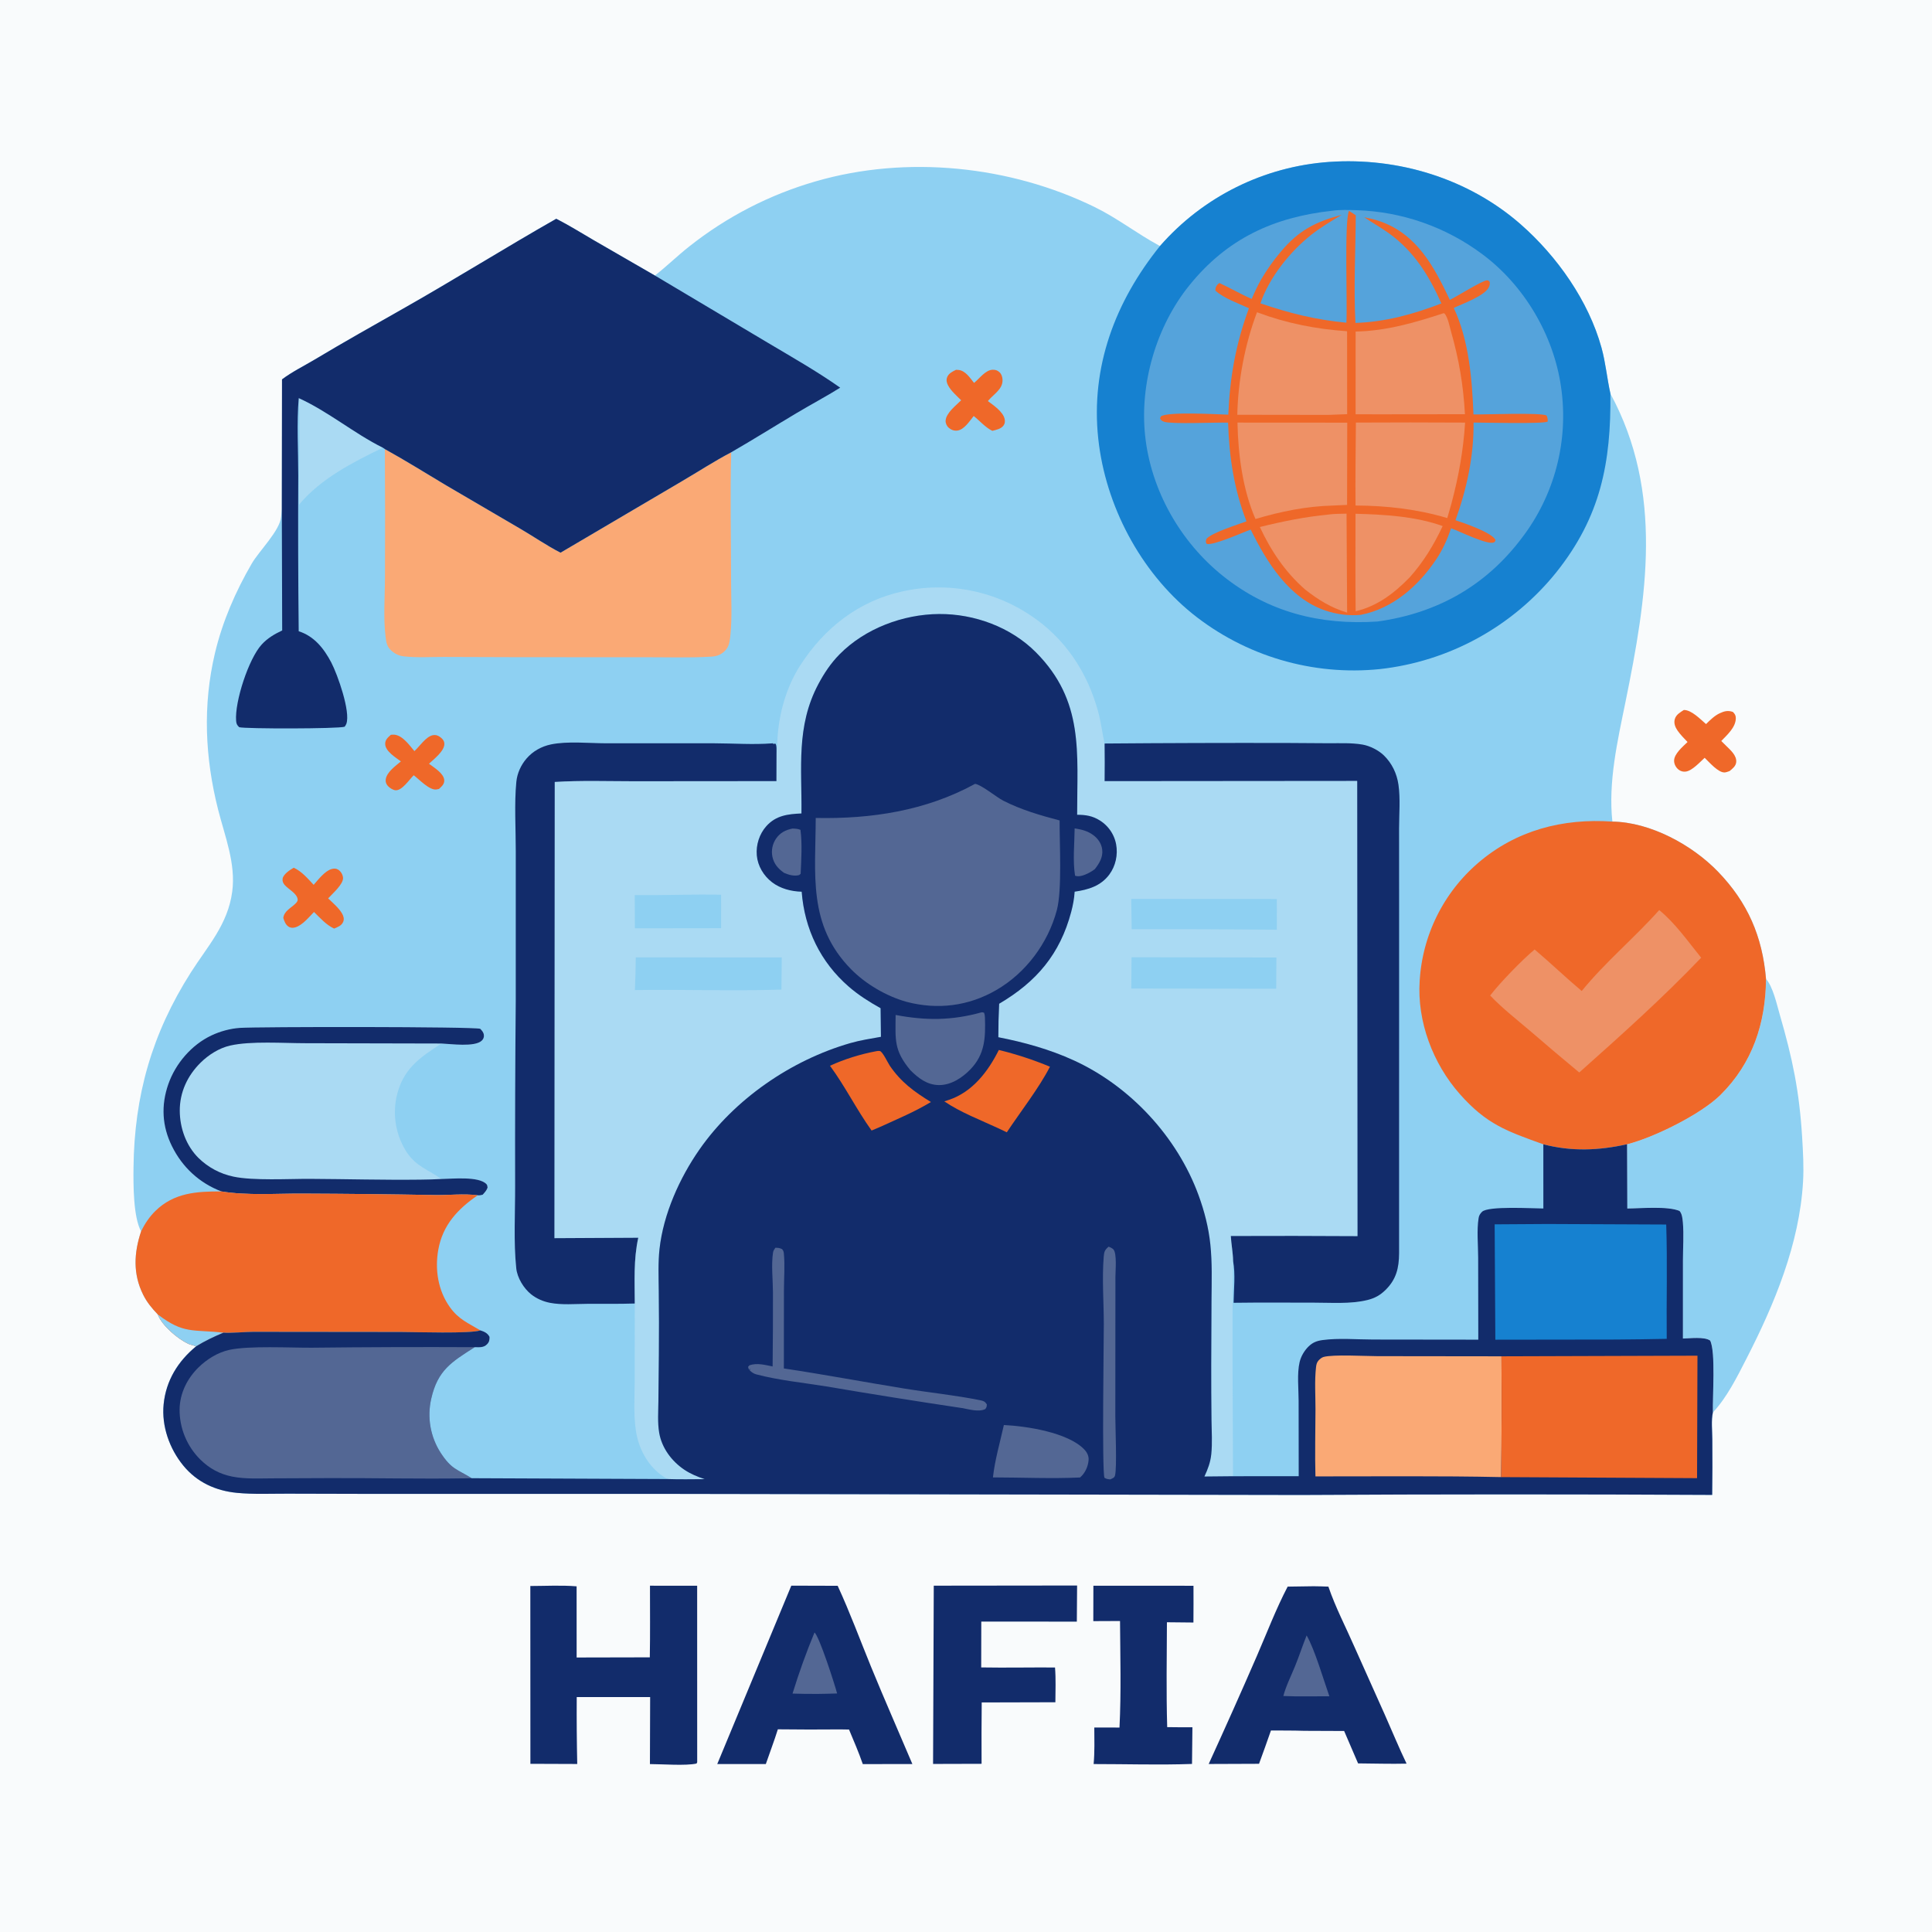 <?xml version="1.0" encoding="utf-8" ?>
<svg xmlns="http://www.w3.org/2000/svg" xmlns:xlink="http://www.w3.org/1999/xlink" width="1024" height="1024">
	<path fill="#EAF2F7" fill-opacity="0.298" d="M0 0L1024 0L1024 1024L0 1024L0 0Z"/>
	<path fill="#EF6829" d="M892.475 376.303C896.584 376.278 901.212 381.209 904.235 383.775C906.39 381.662 908.718 379.337 911.471 378.048C913.92 376.901 915.878 376.425 918.464 377.339C919.504 378.356 920.031 379.186 920.017 380.695C919.974 385.562 915.386 389.516 912.312 392.741L914.809 395.208C917.074 397.45 920.615 400.433 920.226 403.993C919.994 406.12 918.236 407.42 916.716 408.681C915.945 408.944 915.037 409.317 914.228 409.4C910.816 409.747 905.813 403.836 903.505 401.653C901.076 403.849 896.891 408.513 893.505 408.955C892.126 409.136 890.868 408.813 889.755 407.977C888.312 406.893 887.33 405.076 887.305 403.259C887.255 399.538 892.002 395.685 894.431 393.278C892.589 391.33 890.597 389.372 889.081 387.154C887.861 385.368 887.041 383.242 887.702 381.072C888.426 378.701 890.537 377.57 892.475 376.303Z"/>
	<path fill="#122C6B" d="M579.518 840.477L632.571 840.486C632.639 846.977 632.558 853.477 632.543 859.969L618.494 859.829C618.422 878.326 618.099 896.928 618.638 915.414C623.089 915.518 627.554 915.469 632.007 915.494L631.789 934.927C614.49 935.544 596.97 934.975 579.646 934.984C580.241 928.559 580.026 922.052 580.001 915.606L593.353 915.638C594.293 896.923 593.757 877.911 593.636 859.168L579.473 859.23L579.518 840.477Z"/>
	<path fill="#122C6B" d="M494.917 840.441L570.886 840.355Q570.873 849.927 570.743 859.498L520.104 859.476L520.06 883.771C533.093 883.994 546.144 883.717 559.181 883.798C559.676 889.886 559.402 896.122 559.375 902.232L520.329 902.333Q520.162 918.594 520.257 934.856L494.548 934.927L494.917 840.441Z"/>
	<path fill="#122C6B" d="M696.266 840.742C698.861 840.729 701.483 840.873 704.078 840.945C707.823 851.97 713.411 862.601 718.071 873.286L734.059 909.009C737.887 917.595 741.432 926.299 745.511 934.771C736.966 934.97 728.359 934.694 719.808 934.636Q716.169 926.025 712.423 917.46L691.353 917.373C685.454 917.18 679.53 917.233 673.627 917.193Q670.552 926.051 667.312 934.85L640.633 934.951C649.29 915.976 657.837 896.904 666.138 877.77C671.488 865.437 676.257 852.874 682.482 840.94L696.266 840.742Z"/>
	<path fill="#EAF2F7" fill-opacity="0.298" d="M692.541 866.798C696.853 874.267 701.504 890.315 704.596 899.06L692.098 899.11Q686.145 899.165 680.196 898.925C681.607 893.542 684.332 888.21 686.425 883.052C688.603 877.685 690.406 872.182 692.541 866.798Z"/>
	<path fill="#122C6B" d="M419.411 840.432L443.979 840.506C450.488 854.598 455.852 869.211 461.731 883.569C468.786 900.799 476.317 917.825 483.574 934.97L457.3 935.01C455.158 928.796 452.534 922.76 450.002 916.698L445.413 916.623Q428.844 916.777 412.275 916.576C410.355 922.76 407.987 928.849 405.901 934.986L380.156 934.985L419.411 840.432Z"/>
	<path fill="#EAF2F7" fill-opacity="0.298" d="M431.699 865.251C434.267 867.28 442.511 893.047 443.687 897.572C440.34 897.732 436.976 897.742 433.625 897.811Q426.84 897.862 420.059 897.637Q425.118 881.17 431.699 865.251Z"/>
	<path fill="#122C6B" d="M344.502 840.457L369.508 840.466L369.528 934.024L369.181 934.719C363.465 935.979 350.917 935.018 344.477 934.997L344.59 899.479L305.681 899.484Q305.566 917.219 305.948 934.949L281.121 934.857L281.084 840.616C289.178 840.597 297.56 840.128 305.616 840.785L305.63 878.507L344.413 878.424C344.653 865.781 344.486 853.104 344.502 840.457Z"/>
	<path fill="#8ED0F2" d="M936.019 518.851C939.736 523.045 941.727 532.301 943.302 537.732C950.049 561.004 953.67 578.244 955.16 602.583C955.645 610.506 956.115 618.451 955.651 626.386C953.718 659.437 940.545 691.068 925.644 720.137C920.66 729.861 915.36 740.604 907.853 748.65C907.599 740.712 909.421 716.451 906.402 710.531C903.302 708.377 895.719 709.394 891.969 709.453L891.983 668.069C891.988 661.393 892.54 654.381 891.936 647.755C891.762 645.849 891.524 643.272 890.159 641.814C883.737 639.163 869.673 640.497 862.497 640.537L862.371 606.477C876.431 602.999 901.547 590.542 911.827 580.374C928.913 563.474 935.78 542.38 936.019 518.851Z"/>
	<path fill="#8ED0F2" d="M614.81 130.39Q615.866 129.181 616.952 127.998Q618.038 126.816 619.152 125.66Q620.266 124.504 621.409 123.376Q622.551 122.248 623.72 121.148Q624.89 120.048 626.086 118.977Q627.282 117.906 628.504 116.864Q629.726 115.823 630.973 114.812Q632.22 113.801 633.491 112.82Q634.762 111.84 636.057 110.891Q637.352 109.942 638.67 109.025Q639.988 108.108 641.328 107.223Q642.667 106.339 644.029 105.487Q645.39 104.636 646.771 103.818Q648.153 103 649.554 102.216Q650.955 101.432 652.375 100.682Q653.794 99.933 655.232 99.219Q656.67 98.504 658.125 97.825Q659.579 97.146 661.05 96.503Q662.521 95.859 664.008 95.252Q665.494 94.645 666.994 94.075Q668.495 93.504 670.009 92.97Q671.523 92.437 673.05 91.94Q674.577 91.444 676.115 90.985Q677.654 90.526 679.203 90.105Q680.752 89.683 682.311 89.3Q683.871 88.917 685.439 88.572Q687.006 88.227 688.582 87.921Q690.158 87.614 691.741 87.346Q693.324 87.078 694.913 86.849Q696.502 86.62 698.097 86.43Q699.691 86.24 701.289 86.089Q702.887 85.938 704.489 85.826C741.024 83.281 778.296 94.593 806.043 118.943C825.298 135.84 841.987 159.512 848.826 184.293C851.05 192.351 851.743 200.537 853.552 208.635C881.903 260.995 872.832 316.709 861.495 372.274C857.312 392.78 852.323 414.441 854.596 435.465C874.723 435.758 896.873 447.798 910.615 462.053C926.346 478.372 934.111 496.36 936.019 518.851C935.78 542.38 928.913 563.474 911.827 580.374C901.547 590.542 876.431 602.999 862.371 606.477L862.497 640.537C869.673 640.497 883.737 639.163 890.159 641.814C891.524 643.272 891.762 645.849 891.936 647.755C892.54 654.381 891.988 661.393 891.983 668.069L891.969 709.453C895.719 709.394 903.302 708.377 906.402 710.531C909.421 716.451 907.599 740.712 907.853 748.65C906.907 752.789 907.538 758.507 907.549 762.818Q907.687 777.575 907.485 792.331Q798.553 791.745 689.621 792.365L356.166 791.79L199.943 791.796L152.429 791.679C143.585 791.649 134.399 792.093 125.6 791.244C114.354 790.159 104.396 785.626 97.149 776.78C89.829 767.845 85.58 755.87 86.733 744.289C87.985 731.709 94.3 721.557 103.902 713.618C102.611 713.004 101.091 712.868 99.747 712.235C94.157 709.599 85.815 702.581 83.626 696.67C80.553 693.464 77.893 690.268 75.9 686.267C70.389 675.211 70.993 664.079 74.781 652.666C70.624 645.067 70.662 627.901 70.76 618.916C71.177 580.577 80.571 547.815 101.133 515.459C110.107 501.339 120.728 490.108 123.081 472.609C125.08 457.741 119.163 443.194 115.578 429.015C108.64 401.568 107.385 373.831 113.933 346.18C117.894 329.453 124.8 313.585 133.411 298.75C137.368 291.933 148.313 281.349 148.992 273.918C149.105 272.687 149.247 271.46 149.373 270.23L149.474 201.082C154.801 197.059 161.134 193.965 166.876 190.53C182.385 181.249 198.053 172.436 213.769 163.529C241.008 148.09 267.601 131.448 294.823 115.949C301.615 119.402 308.159 123.518 314.749 127.346L347.11 146.038C353.374 141.157 359.063 135.551 365.314 130.634Q369.026 127.689 372.877 124.929Q376.728 122.168 380.708 119.598Q384.689 117.029 388.79 114.656Q392.891 112.283 397.103 110.113Q401.315 107.942 405.628 105.98Q409.94 104.017 414.343 102.267Q418.746 100.517 423.229 98.983Q427.713 97.45 432.265 96.136C480.493 82.122 535.312 87.788 580.222 109.755C592.208 115.618 602.468 123.696 614.077 129.997L614.81 130.39Z"/>
	<path fill="#EF6829" d="M207.159 389.465C207.748 389.421 208.41 389.343 209.005 389.397C213.386 389.797 217.04 395.004 219.641 398.111C222.376 395.63 225.675 390.528 229.266 389.699C230.652 389.379 231.816 389.656 232.985 390.435C234.273 391.294 235.417 392.437 235.516 394.081C235.748 397.963 229.982 402.331 227.367 404.805C229.986 406.793 235.24 409.867 235.46 413.512C235.589 415.642 234.052 416.84 232.663 418.175C232.2 418.27 231.738 418.371 231.27 418.435C227.608 418.93 222.215 413.147 219.301 410.899C216.961 413.09 213.121 419.144 209.632 418.851C208.256 418.736 206.631 417.676 205.693 416.695C204.781 415.742 204.276 414.576 204.429 413.233C204.878 409.281 209.688 405.918 212.481 403.564C209.734 401.463 204.243 398.242 204.158 394.325C204.109 392.079 205.642 390.835 207.159 389.465Z"/>
	<path fill="#EF6829" d="M155.677 459.922C159.916 461.788 163.116 465.685 166.247 468.972C168.664 466.261 172.233 461.557 175.789 460.603C177.007 460.277 178.16 460.251 179.262 460.951C180.664 461.841 181.699 463.598 181.816 465.248C182.055 468.63 176.136 473.719 173.927 476.153C176.402 478.573 179.544 481.152 181.289 484.171C182.073 485.526 182.535 487.058 181.899 488.584C181.033 490.661 178.994 491.369 177.08 492.168C172.916 490.236 169.675 486.538 166.427 483.368C163.68 486.18 160.379 490.32 156.567 491.502C155.334 491.884 154.062 491.872 152.945 491.148C151.344 490.11 150.69 488.257 150.159 486.526C150.573 482.861 154.197 481.315 156.578 478.945C157.202 478.324 157.846 477.65 157.766 476.727C157.491 473.558 152.822 471.305 150.865 469.036C150.032 468.071 149.585 466.979 149.793 465.691C150.17 463.352 153.767 460.983 155.677 459.922Z"/>
	<path fill="#EF6829" d="M516.255 202.946C519.118 200.715 522.351 195.967 526.262 195.974C527.738 195.977 528.704 196.317 529.792 197.326C530.841 198.299 531.298 199.842 531.362 201.233C531.589 206.187 526.866 208.766 523.99 212.118L523.597 212.583C526.576 214.812 531.615 218.197 532.477 222.057C532.747 223.269 532.67 224.464 531.917 225.5C530.56 227.367 528.051 227.812 525.964 228.352C522.267 226.594 519.321 223.049 516.084 220.498C513.925 223.139 511.08 227.714 507.462 228.204C505.713 228.441 504.133 227.844 502.819 226.712C501.84 225.87 501.122 224.317 501.191 223.018C501.411 218.884 506.665 214.945 509.432 212.145C507.088 209.796 504.161 207.307 502.556 204.369C501.803 202.991 501.402 201.488 502.002 199.956C502.827 197.849 504.79 196.95 506.692 196.012C507.122 196.024 507.553 196.029 507.981 196.074C511.756 196.47 514.073 200.238 516.255 202.946Z"/>
	<path fill="#EAF2F7" fill-opacity="0.298" d="M158.338 211.001C173.95 218.077 187.557 229.642 202.921 237.292C187.104 244.954 169.94 253.696 158.51 267.475C158.16 248.715 159.462 229.716 158.338 211.001Z"/>
	<path fill="#122C6B" d="M336.445 690.889C328.046 691.158 319.596 691.019 311.19 691.061C304.814 691.093 297.769 691.741 291.511 690.523C287.91 689.822 284.41 688.319 281.53 686.029C277.577 682.885 274.155 677.254 273.631 672.237C272.167 658.214 273.085 642.706 273.03 628.549Q272.919 579.393 273.363 530.242L273.371 451.119C273.392 439.361 272.539 425.953 273.674 414.377C274.119 409.846 276.111 405.478 279.072 402.042C282.428 398.146 286.992 395.608 292.004 394.561C300.708 392.742 312.281 393.948 321.327 393.962L378.725 393.964C388.674 393.994 399.208 394.759 409.1 394.002L409.757 393.947L409.718 394.28L410.999 394.152C411.765 395.057 411.538 397.888 411.586 399.169L411.546 414.021L335.895 414.081C322.008 414.076 307.882 413.574 294.028 414.456L293.874 656.251L338.308 656.014C335.742 667.495 336.416 679.196 336.445 690.889Z"/>
	<path fill="#EAF2F7" fill-opacity="0.298" d="M117.343 631.484C105.674 627.003 96.695 618.735 91.138 607.509C85.878 596.88 85.302 585.847 89.195 574.667C93.008 563.72 101.506 553.789 112.046 548.808C116.672 546.621 121.94 545.178 127.049 544.809C136.175 544.148 251.234 544.093 254.537 545.285C255.486 546.288 256.276 547.109 256.466 548.564C256.619 549.731 256.176 550.8 255.318 551.591C251.521 555.091 238.914 553.28 233.996 553.088C222.157 560.699 213.292 566.81 210.108 581.623Q209.916 582.551 209.77 583.488Q209.624 584.424 209.524 585.367Q209.423 586.31 209.369 587.256Q209.314 588.202 209.306 589.15Q209.297 590.098 209.335 591.045Q209.372 591.992 209.456 592.937Q209.54 593.881 209.669 594.82Q209.799 595.759 209.973 596.691Q210.148 597.622 210.368 598.544Q210.589 599.466 210.853 600.377Q211.118 601.287 211.426 602.183Q211.735 603.079 212.087 603.96Q212.438 604.84 212.832 605.702Q213.227 606.564 213.662 607.406Q214.098 608.248 214.574 609.068Q215.05 609.887 215.565 610.683C220.537 618.234 227.051 620.003 233.963 624.889C239.536 624.843 253.71 623.283 257.819 627.612C258.341 628.162 258.292 628.751 258.421 629.468C257.862 631.035 256.907 632.016 255.817 633.225C254.869 633.471 254.168 633.623 253.189 633.532C246.002 632.534 237.645 633.549 230.313 633.392Q195.228 632.764 160.138 632.629C146.117 632.572 131.144 633.713 117.343 631.484Z"/>
	<path fill="#122C6B" d="M117.343 631.484C105.674 627.003 96.695 618.735 91.138 607.509C85.878 596.88 85.302 585.847 89.195 574.667C93.008 563.72 101.506 553.789 112.046 548.808C116.672 546.621 121.94 545.178 127.049 544.809C136.175 544.148 251.234 544.093 254.537 545.285C255.486 546.288 256.276 547.109 256.466 548.564C256.619 549.731 256.176 550.8 255.318 551.591C251.521 555.091 238.914 553.28 233.996 553.088L162.045 552.923C150.24 552.934 133.004 551.657 121.989 554.167C116.099 555.509 110.513 559.074 106.254 563.297C99.359 570.134 95.243 578.937 95.282 588.721C95.318 597.886 98.655 607.273 105.234 613.776Q106.185 614.706 107.2 615.566Q108.214 616.426 109.288 617.211Q110.361 617.997 111.487 618.704Q112.614 619.411 113.788 620.036Q114.962 620.661 116.177 621.201Q117.393 621.741 118.643 622.193Q119.894 622.645 121.174 623.007Q122.454 623.369 123.756 623.639C134.208 625.866 153.059 624.769 164.336 624.822C183.782 624.915 203.332 625.481 222.765 625.24C226.49 625.193 230.244 625.116 233.963 624.889C239.536 624.843 253.71 623.283 257.819 627.612C258.341 628.162 258.292 628.751 258.421 629.468C257.862 631.035 256.907 632.016 255.817 633.225C254.869 633.471 254.168 633.623 253.189 633.532C246.002 632.534 237.645 633.549 230.313 633.392Q195.228 632.764 160.138 632.629C146.117 632.572 131.144 633.713 117.343 631.484Z"/>
	<path fill="#122C6B" d="M585.435 394.08Q633.971 393.686 682.508 393.793L704.309 393.935C710.168 393.952 716.335 393.649 722.132 394.637C725.995 395.296 730.609 397.602 733.441 400.349C737.767 404.544 740.362 409.976 741.213 415.912C742.27 423.29 741.551 431.533 741.539 439.011L741.56 484.753L741.544 664.295C741.494 671.977 740.09 678.055 734.374 683.683C731.515 686.497 728.686 688.064 724.791 689.029C715.751 691.268 705.286 690.411 696.001 690.426C681.951 690.447 667.884 690.302 653.837 690.503C653.928 683.523 654.87 675.215 653.569 668.402C653.505 664.005 652.604 659.516 652.345 655.089Q685.921 654.954 719.495 655.163L719.335 413.923L585.442 414.036Q585.557 404.058 585.435 394.08Z"/>
	<path fill="#EF6829" d="M117.343 631.484C131.144 633.713 146.117 632.572 160.138 632.629Q195.228 632.764 230.313 633.392C237.645 633.549 246.002 632.534 253.189 633.532C242.627 640.778 234.681 649.253 232.316 662.294C230.409 672.806 232.145 683.988 238.416 692.777C243.071 699.302 248.05 701.193 254.597 705.129C249.378 706.983 220.039 705.985 212.414 705.985L134.225 705.904C130.237 705.903 121.666 706.668 118.451 706.343C113.397 708.44 108.568 710.75 103.902 713.618C102.611 713.004 101.091 712.868 99.747 712.235C94.157 709.599 85.815 702.581 83.626 696.67C80.553 693.464 77.893 690.268 75.9 686.267C70.389 675.211 70.993 664.079 74.781 652.666C76.719 648.648 79.157 644.971 82.353 641.84C92.245 632.148 104.262 631.436 117.343 631.484Z"/>
	<path fill="#8ED0F2" d="M83.626 696.67C97.362 707.227 102.288 704.538 118.451 706.343C113.397 708.44 108.568 710.75 103.902 713.618C102.611 713.004 101.091 712.868 99.747 712.235C94.157 709.599 85.815 702.581 83.626 696.67Z"/>
	<path fill="#FAA975" d="M203.986 238.012C214.983 244.093 225.667 250.791 236.458 257.23L275.798 280.254C282.861 284.378 289.845 289.211 297.095 292.927L361.492 255.009C370.147 249.952 378.693 244.348 387.565 239.715C386.933 262.207 387.493 284.872 387.486 307.379C387.483 316.896 388.089 326.924 387.153 336.384C386.892 339.014 386.607 342.239 384.817 344.309C382.644 346.822 380.28 347.832 377.016 348.03C365.274 348.741 353.311 348.323 341.546 348.345L276.522 348.332L235.393 348.195C228.424 348.168 220.9 348.667 213.983 347.875C211.266 347.564 209.059 346.413 207.088 344.532C205.098 342.633 204.725 340.423 204.392 337.784C203.085 327.433 204.039 315.92 204.048 305.432Q204.198 271.722 203.986 238.012Z"/>
	<path fill="#EF6829" d="M818 606.505C798.641 599.525 788.001 596.015 773.686 579.817C759.497 563.762 751.009 541.379 752.459 519.836Q752.525 518.721 752.62 517.608Q752.714 516.495 752.836 515.384Q752.958 514.274 753.108 513.167Q753.258 512.06 753.435 510.957Q753.613 509.854 753.818 508.756Q754.022 507.658 754.255 506.566Q754.487 505.473 754.747 504.387Q755.006 503.3 755.293 502.22Q755.58 501.141 755.893 500.069Q756.207 498.997 756.547 497.933Q756.887 496.869 757.254 495.814Q757.621 494.758 758.014 493.713Q758.407 492.667 758.826 491.632Q759.245 490.596 759.69 489.572Q760.135 488.547 760.605 487.534Q761.075 486.52 761.571 485.519Q762.066 484.518 762.587 483.53Q763.107 482.541 763.652 481.566Q764.197 480.591 764.766 479.63Q765.335 478.669 765.928 477.722Q766.521 476.775 767.138 475.844Q767.754 474.912 768.394 473.996Q769.033 473.081 769.696 472.181Q770.358 471.281 771.042 470.399Q771.727 469.516 772.433 468.651Q773.14 467.785 773.868 466.938Q774.596 466.091 775.344 465.262Q776.093 464.433 776.863 463.623Q777.632 462.813 778.421 462.022Q779.21 461.232 780.019 460.462Q780.828 459.691 781.656 458.941Q782.484 458.191 783.33 457.462C803.516 440.049 828.333 433.624 854.596 435.465C874.723 435.758 896.873 447.798 910.615 462.053C926.346 478.372 934.111 496.36 936.019 518.851C935.78 542.38 928.913 563.474 911.827 580.374C901.547 590.542 876.431 602.999 862.371 606.477C847.309 609.804 833.074 610.421 818 606.505Z"/>
	<path fill="#EAF2F7" fill-opacity="0.298" d="M879.416 482.358C887.77 489.109 894.887 499.261 901.656 507.607C881.18 529.032 859.136 548.744 837.034 568.444Q824.156 557.771 811.497 546.839C804.224 540.612 796.419 534.583 789.811 527.647C794.855 521.058 806.823 508.643 813.393 503.253C821.851 510.416 829.851 518.11 838.344 525.256C850.798 509.936 866.25 497.143 879.416 482.358Z"/>
	<path fill="#122C6B" d="M294.823 115.949C301.615 119.402 308.159 123.518 314.749 127.346L347.11 146.038L406.777 181.558C419.704 189.268 433.03 196.798 445.322 205.481C437.721 210.204 429.822 214.408 422.135 218.985C410.591 225.858 399.207 233.01 387.565 239.715C378.693 244.348 370.147 249.952 361.492 255.009L297.095 292.927C289.845 289.211 282.861 284.378 275.798 280.254L236.458 257.23C225.667 250.791 214.983 244.093 203.986 238.012L202.921 237.292C187.557 229.642 173.95 218.077 158.338 211.001C157.202 223.742 158.094 239.064 158.083 252.149Q157.887 293.362 158.317 334.572C166.55 337.2 171.713 343.738 175.593 351.159C178.878 357.443 185.899 377.195 183.577 383.623C183.368 384.201 183.022 384.673 182.674 385.172C179.444 386.326 129.802 386.336 126.797 385.434C125.643 384.4 125.272 383.622 125.149 382.059C124.352 371.914 131.801 349.155 138.68 341.639C141.815 338.213 145.417 336.123 149.565 334.16L149.373 270.23L149.474 201.082C154.801 197.059 161.134 193.965 166.876 190.53C182.385 181.249 198.053 172.436 213.769 163.529C241.008 148.09 267.601 131.448 294.823 115.949Z"/>
	<path fill="#1681D0" d="M614.81 130.39Q615.866 129.181 616.952 127.998Q618.038 126.816 619.152 125.66Q620.266 124.504 621.409 123.376Q622.551 122.248 623.72 121.148Q624.89 120.048 626.086 118.977Q627.282 117.906 628.504 116.864Q629.726 115.823 630.973 114.812Q632.22 113.801 633.491 112.82Q634.762 111.84 636.057 110.891Q637.352 109.942 638.67 109.025Q639.988 108.108 641.328 107.223Q642.667 106.339 644.029 105.487Q645.39 104.636 646.771 103.818Q648.153 103 649.554 102.216Q650.955 101.432 652.375 100.682Q653.794 99.933 655.232 99.219Q656.67 98.504 658.125 97.825Q659.579 97.146 661.05 96.503Q662.521 95.859 664.008 95.252Q665.494 94.645 666.994 94.075Q668.495 93.504 670.009 92.97Q671.523 92.437 673.05 91.94Q674.577 91.444 676.115 90.985Q677.654 90.526 679.203 90.105Q680.752 89.683 682.311 89.3Q683.871 88.917 685.439 88.572Q687.006 88.227 688.582 87.921Q690.158 87.614 691.741 87.346Q693.324 87.078 694.913 86.849Q696.502 86.62 698.097 86.43Q699.691 86.24 701.289 86.089Q702.887 85.938 704.489 85.826C741.024 83.281 778.296 94.593 806.043 118.943C825.298 135.84 841.987 159.512 848.826 184.293C851.05 192.351 851.743 200.537 853.552 208.635C853.906 245.312 848.391 273.83 824.882 303.313Q823.81 304.645 822.705 305.951Q821.6 307.256 820.464 308.534Q819.328 309.813 818.161 311.063Q816.994 312.313 815.796 313.534Q814.599 314.755 813.372 315.946Q812.145 317.138 810.89 318.299Q809.634 319.46 808.35 320.59Q807.067 321.72 805.756 322.819Q804.445 323.917 803.108 324.983Q801.771 326.049 800.408 327.082Q799.045 328.115 797.657 329.114Q796.269 330.114 794.857 331.079Q793.445 332.044 792.01 332.974Q790.575 333.905 789.118 334.8Q787.661 335.695 786.182 336.554Q784.703 337.413 783.204 338.236Q781.705 339.058 780.186 339.844Q778.667 340.63 777.129 341.378Q775.591 342.127 774.036 342.837Q772.48 343.548 770.907 344.22Q769.335 344.893 767.747 345.526Q766.158 346.16 764.555 346.755Q762.951 347.35 761.334 347.905Q759.716 348.46 758.086 348.976Q756.455 349.492 754.812 349.967Q753.17 350.443 751.516 350.878Q749.862 351.313 748.198 351.708Q746.534 352.103 744.861 352.457Q743.188 352.811 741.506 353.124Q739.825 353.437 738.136 353.708Q736.448 353.98 734.753 354.211Q733.059 354.441 731.359 354.63Q729.707 354.799 728.051 354.927Q726.396 355.056 724.738 355.144Q723.079 355.233 721.419 355.281Q719.76 355.329 718.099 355.336Q716.438 355.344 714.778 355.311Q713.118 355.278 711.459 355.205Q709.8 355.132 708.143 355.018Q706.487 354.905 704.833 354.751Q703.18 354.598 701.531 354.404Q699.881 354.21 698.237 353.976Q696.593 353.742 694.956 353.468Q693.318 353.194 691.687 352.881Q690.056 352.567 688.434 352.214Q686.811 351.861 685.198 351.468Q683.584 351.076 681.981 350.644Q680.377 350.212 678.785 349.742Q677.192 349.271 675.611 348.762Q674.031 348.253 672.463 347.706Q670.895 347.158 669.341 346.573Q667.787 345.988 666.248 345.365Q664.709 344.742 663.185 344.082Q661.661 343.422 660.154 342.725Q658.647 342.027 657.157 341.294Q655.667 340.56 654.196 339.791Q652.724 339.021 651.272 338.216Q649.82 337.411 648.387 336.571Q646.955 335.731 645.543 334.856Q644.132 333.982 642.742 333.073Q641.352 332.164 639.985 331.222Q638.618 330.279 637.274 329.304Q635.93 328.329 634.61 327.321Q633.29 326.313 631.995 325.274C604.275 302.817 585.909 267.851 582.101 232.522C577.994 194.413 591.132 159.781 614.81 130.39Z"/>
	<path fill="#EAF2F7" fill-opacity="0.298" d="M706.096 111.697C710.233 111.099 714.808 111.278 718.986 111.403Q721.218 111.472 723.446 111.626Q725.675 111.781 727.895 112.019Q730.116 112.258 732.326 112.581Q734.536 112.904 736.732 113.311Q738.928 113.718 741.107 114.208Q743.286 114.698 745.444 115.271Q747.603 115.843 749.738 116.498Q751.874 117.152 753.983 117.887Q756.092 118.622 758.171 119.437Q760.251 120.251 762.298 121.144Q764.345 122.038 766.357 123.008Q768.368 123.978 770.341 125.025Q772.315 126.071 774.247 127.191Q776.179 128.312 778.067 129.505Q779.955 130.698 781.796 131.962Q783.637 133.226 785.429 134.559C807.787 151.087 823.472 177.598 827.384 205.082Q827.577 206.403 827.737 207.729Q827.897 209.055 828.024 210.384Q828.151 211.714 828.244 213.046Q828.337 214.378 828.397 215.712Q828.457 217.046 828.483 218.381Q828.51 219.717 828.503 221.052Q828.495 222.387 828.455 223.722Q828.414 225.057 828.34 226.39Q828.266 227.724 828.158 229.055Q828.05 230.386 827.909 231.714Q827.768 233.042 827.594 234.366Q827.42 235.69 827.212 237.009Q827.005 238.328 826.764 239.642Q826.524 240.955 826.25 242.262Q825.977 243.57 825.671 244.869Q825.365 246.169 825.026 247.461Q824.688 248.753 824.316 250.036Q823.946 251.319 823.542 252.592Q823.139 253.865 822.704 255.127Q822.27 256.39 821.803 257.641Q821.337 258.893 820.839 260.132Q820.341 261.371 819.813 262.597Q819.284 263.824 818.725 265.036Q818.166 266.249 817.576 267.447Q816.986 268.646 816.367 269.829Q815.748 271.012 815.099 272.179Q814.45 273.346 813.772 274.497Q813.094 275.647 812.387 276.78Q811.681 277.913 810.946 279.028Q810.211 280.143 809.448 281.24Q808.686 282.336 807.896 283.413Q807.106 284.489 806.289 285.546C787.177 310.767 761.336 325.097 730.124 329.418C699.752 331.427 672.265 324.52 648.19 305.273C625.56 287.182 610.006 259.803 606.936 230.883C603.997 203.197 612.919 172.832 630.434 151.169C650.401 126.475 675.028 115.092 706.096 111.697Z"/>
	<path fill="#EF6829" d="M714.991 111.75L718.587 114.085C718.473 132.975 717.422 152.326 718.412 171.165C734.256 170.639 749.276 166.526 763.961 160.834C757.464 146.146 749.549 133.393 736.361 123.787C732.077 120.666 727.432 118.112 723.055 115.129C725.982 115.727 728.862 116.375 731.68 117.381C751.159 124.335 760.084 141.369 768.447 158.949C771.657 157.431 785.899 148.533 788.154 148.571C788.964 148.585 789.053 148.908 789.575 149.421C789.69 150.375 789.642 150.87 789.305 151.799C787.54 156.656 775.26 160.934 770.516 163.207C778.588 180.324 780.241 201.062 780.962 219.668C786.643 219.793 816.668 218.528 819.734 220.261C820.247 221.466 820.391 222.137 820.296 223.445C818.083 224.777 785.988 223.956 781.022 223.956C781.166 241.788 777.451 259.012 771.436 275.722C775.976 277.25 790.659 282.183 792.687 286.225C792.428 286.839 792.454 287.17 791.8 287.48C788.497 289.049 773.347 281.464 769.112 279.996C767.073 285.954 764.732 291.227 761.218 296.473C751.772 310.573 738.294 322.512 721.297 325.864C715.105 326.507 708.381 325.609 702.499 323.607C683.133 317.014 671.438 298.024 662.894 280.696C658.504 282.251 642.698 289.419 639.52 288.227C638.888 287.006 639.125 286.987 639.386 285.709C641.765 282.503 656.19 277.993 660.651 276.316C654.025 259.195 651.509 242.243 650.91 223.995C644.351 223.825 620.917 224.898 617.016 223.545C615.837 223.136 615.369 222.803 614.828 221.699L615.377 220.642C619.389 218.102 644.862 219.598 651.023 219.781C651.897 199.592 654.982 182.351 661.958 163.369C656.242 160.732 648.95 158.259 644.211 154.062C644.183 153.467 644.136 153.265 644.301 152.628C644.556 151.647 645.434 150.455 646.341 150.024C652.132 152.678 657.564 155.895 663.429 158.439C664.933 154.936 666.499 151.513 668.394 148.202Q672.953 140.386 678.796 133.477C688.265 122.156 697.091 117.623 711.131 113.853C705.7 117.147 700.135 120.403 695.138 124.333C683.821 133.232 672.722 147.065 668.051 160.786C683.774 166.091 696.952 169.423 713.611 171.042C714.226 160.909 712.424 117.489 714.991 111.75Z"/>
	<path fill="#EAF2F7" fill-opacity="0.298" d="M704.271 272.702C707.298 272.254 710.629 272.375 713.7 272.249L714.001 324.691C705.415 322.089 698.703 317.933 691.709 312.423C681.185 303.224 673.621 291.917 667.748 279.33C680.036 276.286 691.655 273.937 704.271 272.702Z"/>
	<path fill="#EAF2F7" fill-opacity="0.298" d="M718.445 272.306C733.469 272.687 750.362 273.644 764.639 278.832C759.964 288.805 754.5 297.806 747.149 306.032C738.962 314.43 730.058 321.255 718.516 323.979C718.313 306.761 718.46 289.525 718.445 272.306Z"/>
	<path fill="#EAF2F7" fill-opacity="0.298" d="M718.641 223.978Q747.586 223.816 776.53 223.989C775.577 238.993 773.074 252.743 769.201 267.224L767.087 274.587C751.365 269.891 734.817 267.988 718.457 267.934C718.305 253.292 718.564 238.623 718.641 223.978Z"/>
	<path fill="#EAF2F7" fill-opacity="0.298" d="M655.882 223.981L714.065 224.017L713.976 267.606L706.713 267.943C692.605 268.292 678.898 271.052 665.424 275.081C658.629 259.444 656.236 240.91 655.882 223.981Z"/>
	<path fill="#EAF2F7" fill-opacity="0.298" d="M765.059 166.022L765.614 166.132C767.45 168.294 768.242 172.762 769.019 175.502C773.307 190.617 775.577 203.869 776.449 219.542L731.561 219.594L718.494 219.573L718.506 175.731C734.743 175.409 749.772 171.042 765.059 166.022Z"/>
	<path fill="#EAF2F7" fill-opacity="0.298" d="M666.238 165.505C681.934 171.373 697.274 174.381 713.981 175.565L714.023 219.516L703.956 219.907L655.792 219.841C656.189 201.705 659.806 182.515 666.238 165.505Z"/>
	<path fill="#EAF2F7" fill-opacity="0.298" d="M411.586 399.169C412.021 395.379 411.95 391.508 412.358 387.692C413.675 375.361 417.457 363.054 424.182 352.594C436.882 332.838 455.313 318.391 478.542 313.406Q479.611 313.17 480.685 312.961Q481.759 312.751 482.838 312.569Q483.917 312.387 485.001 312.231Q486.084 312.076 487.171 311.948Q488.258 311.819 489.348 311.718Q490.438 311.617 491.53 311.543Q492.622 311.469 493.715 311.423Q494.809 311.376 495.903 311.357Q496.997 311.338 498.092 311.346Q499.186 311.354 500.28 311.389Q501.374 311.425 502.466 311.487Q503.559 311.55 504.65 311.64Q505.741 311.73 506.829 311.847Q507.917 311.964 509.002 312.108Q510.087 312.252 511.168 312.424Q512.249 312.595 513.325 312.793Q514.401 312.992 515.472 313.217Q516.543 313.442 517.609 313.693Q518.674 313.945 519.732 314.223Q520.791 314.501 521.842 314.806Q522.893 315.11 523.937 315.441Q524.98 315.772 526.015 316.129Q527.049 316.485 528.075 316.868Q529.1 317.25 530.116 317.658Q531.132 318.066 532.137 318.499Q533.142 318.932 534.136 319.39Q535.13 319.848 536.112 320.33Q537.094 320.813 538.064 321.32Q539.034 321.827 539.991 322.358Q540.948 322.89 541.892 323.444Q542.835 323.999 543.764 324.578Q544.693 325.156 545.608 325.757C564.183 337.85 576.284 355.978 582.044 377.182C583.56 382.765 584.227 388.445 585.435 394.08Q585.557 404.058 585.442 414.036L719.335 413.923L719.495 655.163Q685.921 654.954 652.345 655.089C652.604 659.516 653.505 664.005 653.569 668.402C652.935 706.385 653.467 744.445 653.515 782.436L638.36 782.582C640.191 778.648 641.544 775.12 641.999 770.762C642.617 764.836 642.182 758.61 642.115 752.646Q641.955 738.23 641.975 723.813L642.124 688.751C642.204 679.007 642.527 669.267 641.51 659.556C640.567 650.56 638.36 641.964 635.255 633.478C623.971 602.639 599.097 575.719 569.103 562.006C556.361 556.18 542.863 552.431 529.141 549.751Q529.13 540.869 529.58 531.999C549.324 520.399 561.839 505.72 567.77 483.278C568.7 479.76 569.366 476.244 569.582 472.61C576.744 471.573 583.442 469.628 587.979 463.49C591.31 458.983 592.59 453.014 591.567 447.517Q591.477 447.035 591.362 446.558Q591.248 446.082 591.109 445.611Q590.969 445.141 590.806 444.679Q590.643 444.216 590.456 443.763Q590.27 443.31 590.06 442.867Q589.85 442.423 589.618 441.992Q589.386 441.56 589.131 441.141Q588.877 440.721 588.602 440.316Q588.326 439.91 588.03 439.519Q587.734 439.128 587.419 438.753Q587.103 438.378 586.769 438.019Q586.434 437.661 586.082 437.32Q585.729 436.979 585.359 436.657Q584.99 436.335 584.604 436.032Q584.218 435.729 583.818 435.447Q583.417 435.165 583.002 434.903C579.035 432.397 575.45 431.867 570.908 431.85C570.855 398.961 574.709 371.563 549.079 345.76C535.794 332.385 516.474 325.314 497.757 325.438C478.624 325.565 458.495 333.106 444.962 346.825C440.354 351.496 436.752 356.915 433.689 362.699C421.861 385.032 425.07 406.978 424.788 431.151C417.626 431.468 411.331 432.168 406.214 437.845C402.474 441.994 400.627 447.842 401.123 453.387C401.625 458.997 404.744 464.189 409.18 467.595C413.631 471.01 419.36 472.471 424.905 472.621C426.426 492.396 434.841 509.951 449.959 523.029C455.064 527.445 460.84 531.094 466.726 534.373L466.913 549.534C461.504 550.496 456.001 551.339 450.716 552.858C419.382 561.866 389.382 582.495 370.713 609.28C360.176 624.398 351.619 643.448 349.563 661.925C348.747 669.262 349.094 676.802 349.151 684.175Q349.36 700.796 349.21 717.417L348.963 742.772C348.913 748.228 348.469 753.963 349.376 759.356C350.728 767.395 355.953 774.411 362.617 778.919C366.023 781.222 369.63 782.688 373.511 783.979C367.003 783.999 360.454 784.16 353.952 783.925C351.524 782.897 348.716 780.537 346.853 778.669C342.38 774.185 339.146 767.925 337.708 761.784C335.546 752.551 336.394 741.927 336.393 732.448L336.445 690.889C336.416 679.196 335.742 667.495 338.308 656.014L293.874 656.251L294.028 414.456C307.882 413.574 322.008 414.076 335.895 414.081L411.546 414.021L411.586 399.169Z"/>
	<path fill="#8ED0F2" d="M362.121 474.247Q372.166 474.017 382.211 474.214L382.198 491.962L357.804 491.996L336.497 492.02L336.434 474.434Q349.279 474.485 362.121 474.247Z"/>
	<path fill="#8ED0F2" d="M599.585 476.445L676.748 476.49L676.76 492.774Q638.288 492.411 599.814 492.489L599.585 476.445Z"/>
	<path fill="#8ED0F2" d="M599.741 507.373L676.525 507.503L676.409 524.025L599.615 523.933L599.741 507.373Z"/>
	<path fill="#8ED0F2" d="M336.973 507.448L414.352 507.459L414.169 524.497C388.358 525.332 362.355 524.364 336.508 524.75Q336.909 516.104 336.973 507.448Z"/>
	<path fill="#122C6B" d="M424.788 431.151C425.07 406.978 421.861 385.032 433.689 362.699C436.752 356.915 440.354 351.496 444.962 346.825C458.495 333.106 478.624 325.565 497.757 325.438C516.474 325.314 535.794 332.385 549.079 345.76C574.709 371.563 570.855 398.961 570.908 431.85C575.45 431.867 579.035 432.397 583.002 434.903Q583.417 435.165 583.818 435.447Q584.218 435.729 584.604 436.032Q584.99 436.335 585.359 436.657Q585.729 436.979 586.082 437.32Q586.434 437.661 586.769 438.019Q587.103 438.378 587.419 438.753Q587.734 439.128 588.03 439.519Q588.326 439.91 588.602 440.316Q588.877 440.721 589.131 441.14Q589.386 441.56 589.618 441.992Q589.85 442.423 590.06 442.867Q590.27 443.31 590.456 443.763Q590.643 444.216 590.806 444.679Q590.969 445.141 591.108 445.611Q591.248 446.082 591.362 446.558Q591.477 447.035 591.567 447.517C592.59 453.014 591.31 458.983 587.979 463.49C583.442 469.628 576.744 471.573 569.582 472.61C569.366 476.244 568.7 479.76 567.77 483.278C561.839 505.72 549.324 520.399 529.58 531.999Q529.13 540.869 529.141 549.751C542.863 552.431 556.361 556.18 569.103 562.006C599.097 575.719 623.971 602.639 635.255 633.478C638.36 641.964 640.567 650.56 641.51 659.556C642.527 669.267 642.204 679.007 642.124 688.751L641.975 723.813Q641.955 738.23 642.115 752.646C642.182 758.61 642.617 764.836 641.999 770.762C641.544 775.12 640.191 778.648 638.36 782.582L653.515 782.436L688.342 782.412L688.295 742.402C688.293 736.071 687.391 728.091 688.82 721.945C689.538 718.859 691.39 715.742 693.67 713.56C695.843 711.479 698.032 710.667 700.974 710.266C709.532 709.1 719.138 709.973 727.826 709.983L783.527 710.049L783.456 666.462C783.446 659.779 782.655 652.13 783.7 645.577C783.922 644.182 784.523 643.255 785.526 642.269C788.761 639.085 812.061 640.509 818.013 640.528L818 606.505C833.074 610.421 847.309 609.804 862.371 606.477L862.497 640.537C869.673 640.497 883.737 639.163 890.159 641.814C891.524 643.272 891.762 645.849 891.936 647.755C892.54 654.381 891.988 661.393 891.983 668.069L891.969 709.453C895.719 709.394 903.302 708.377 906.402 710.531C909.421 716.451 907.599 740.712 907.853 748.65C906.907 752.789 907.538 758.507 907.549 762.818Q907.687 777.575 907.485 792.331Q798.553 791.745 689.621 792.365L356.166 791.79L199.943 791.796L152.429 791.679C143.585 791.649 134.399 792.093 125.6 791.244C114.354 790.159 104.396 785.626 97.149 776.78C89.829 767.845 85.58 755.87 86.733 744.289C87.985 731.709 94.3 721.557 103.902 713.618C108.568 710.75 113.397 708.44 118.451 706.343C121.666 706.668 130.237 705.903 134.225 705.904L212.414 705.985C220.039 705.985 249.378 706.983 254.597 705.129C256.679 705.794 258.405 706.538 259.453 708.57C259.488 710.183 259.327 711.253 258.163 712.464C256.328 714.374 254.035 714.056 251.627 714.028C239.416 721.832 231.971 726.177 228.56 741.366Q228.35 742.278 228.186 743.198Q228.022 744.119 227.904 745.047Q227.787 745.975 227.715 746.908Q227.644 747.84 227.62 748.775Q227.595 749.71 227.617 750.645Q227.639 751.58 227.708 752.513Q227.777 753.446 227.892 754.374Q228.008 755.302 228.169 756.224Q228.331 757.145 228.538 758.057Q228.745 758.969 228.998 759.87Q229.251 760.77 229.548 761.657Q229.845 762.544 230.187 763.415Q230.528 764.286 230.912 765.138Q231.297 765.991 231.723 766.824Q232.15 767.656 232.617 768.466Q233.085 769.276 233.592 770.062C239.281 778.769 242.082 778.593 250.011 783.48L353.952 783.925C360.454 784.16 367.003 783.999 373.511 783.979C369.63 782.688 366.023 781.222 362.617 778.919C355.953 774.411 350.728 767.395 349.376 759.356C348.469 753.963 348.913 748.228 348.963 742.772L349.21 717.417Q349.36 700.796 349.151 684.175C349.094 676.802 348.747 669.262 349.563 661.925C351.619 643.448 360.176 624.398 370.713 609.28C389.382 582.495 419.382 561.866 450.716 552.858C456.001 551.339 461.504 550.496 466.913 549.534L466.726 534.373C460.84 531.094 455.064 527.445 449.959 523.029C434.841 509.951 426.426 492.396 424.905 472.621C419.36 472.471 413.631 471.01 409.18 467.595C404.744 464.189 401.625 458.997 401.123 453.387C400.627 447.842 402.474 441.994 406.214 437.845C411.331 432.168 417.626 431.468 424.788 431.151Z"/>
	<path fill="#EAF2F7" fill-opacity="0.298" d="M569.582 439.076C573.227 439.623 576.446 440.384 579.48 442.637C581.984 444.497 583.81 447.138 584.194 450.279C584.686 454.297 582.648 457.647 580.272 460.671C579.254 461.431 578.16 462.149 577.019 462.712C574.88 463.767 572.111 464.998 569.799 464.142C568.526 456.31 569.506 447.024 569.582 439.076Z"/>
	<path fill="#EAF2F7" fill-opacity="0.298" d="M420.031 439.151C421.555 439.211 422.833 439.23 424.263 439.84C425.251 447.191 424.687 455.693 424.362 463.125L423.551 463.823C420.819 464.511 418.119 463.716 415.593 462.65C412.442 460.444 410.219 457.945 409.391 454.087Q409.262 453.467 409.197 452.837Q409.132 452.207 409.131 451.574Q409.13 450.94 409.193 450.31Q409.256 449.68 409.383 449.059Q409.51 448.439 409.698 447.834Q409.887 447.229 410.136 446.647Q410.385 446.065 410.691 445.511Q410.998 444.956 411.359 444.436C413.552 441.297 416.372 439.893 420.031 439.151Z"/>
	<path fill="#EAF2F7" fill-opacity="0.298" d="M587.596 660.751C588.406 661.091 589.506 661.533 590.12 662.205C592.079 664.351 591.197 673.654 591.196 676.677L591.144 750.659C591.165 756.953 592.056 777.743 590.995 781.984C590.655 783.344 589.634 783.519 588.497 784.113C587.242 783.984 586.463 783.95 585.377 783.244C584.019 779.123 585.051 711.53 585.042 701.778C585.031 690.036 584.047 677.747 584.994 666.098C585.211 663.438 585.524 662.518 587.596 660.751Z"/>
	<path fill="#EAF2F7" fill-opacity="0.298" d="M410.971 661.34C412.409 661.354 413.174 661.408 414.505 662.056C415.197 662.826 415.362 663.384 415.459 664.382C416.074 670.676 415.514 677.499 415.507 683.85L415.464 725.306C436.868 728.515 458.133 732.533 479.495 735.992C492.782 738.143 506.316 739.478 519.505 742.153C521.306 742.518 522.019 742.793 523.038 744.334C522.986 745.624 522.964 745.781 522.232 746.837C518.691 748.547 513.644 746.944 509.88 746.304Q473.871 740.936 437.978 734.833C425.805 732.86 412.674 731.583 400.774 728.425C399.417 728.065 398.47 727.309 397.429 726.422L397.503 725.122L397.125 726.085C396.731 725.554 396.666 725.085 396.504 724.452L397.226 723.63C401.377 722.248 405.338 723.443 409.502 724.25Q409.726 704.532 409.678 684.813C409.644 678.193 408.725 670.36 409.72 663.87C409.876 662.857 410.388 662.154 410.971 661.34Z"/>
	<path fill="#EAF2F7" fill-opacity="0.298" d="M532.07 755.291C544.04 755.86 565.87 759.179 574.608 768.149C576.145 769.727 577.157 771.677 576.974 773.926C576.695 777.367 575.071 780.898 572.442 783.104C557.174 783.793 541.578 783.086 526.277 783.057C527.29 773.809 530.055 764.383 532.07 755.291Z"/>
	<path fill="#EF6829" d="M464.401 557.164C465.093 557.023 465.568 556.974 466.284 557.049C467.744 557.2 470.619 563.399 471.606 564.847C477.577 573.604 484.529 578.642 493.409 584.091C484.963 589.205 475.603 593.128 466.627 597.225L461.96 599.207C454.015 588.15 447.997 575.851 439.907 564.875C447.54 561.364 456.165 558.69 464.401 557.164Z"/>
	<path fill="#EF6829" d="M529.401 556.503Q543.294 559.888 556.498 565.374C550.829 576.491 540.706 589.495 533.624 600.147L529.221 598.046C519.781 593.649 509.082 589.608 500.503 583.747Q501.712 583.363 502.915 582.962C515.429 578.779 523.724 567.92 529.401 556.503Z"/>
	<path fill="#EAF2F7" fill-opacity="0.298" d="M520.28 536.542C520.709 536.494 521.17 536.667 521.589 536.763C521.892 537.68 522.006 538.335 522.038 539.315C522.372 549.881 522.118 558.747 514.299 566.82C510.015 571.243 504.078 575.152 497.73 575.114C491.389 575.075 486.784 571.459 482.505 567.228C473.655 556.551 474.619 551.132 474.694 537.947C490.69 540.982 504.564 540.943 520.28 536.542Z"/>
	<path fill="#1681D0" d="M820.223 648.745L883.129 649.021C883.806 669.152 883.194 689.454 883.398 709.613Q869.825 709.901 856.25 709.986L792.564 710.07L792.199 648.924L820.223 648.745Z"/>
	<path fill="#FAA975" d="M697.212 782.527C696.884 770.666 697.203 758.714 697.232 746.845C697.249 739.608 696.7 731.811 697.521 724.635C697.676 723.279 697.918 722.104 698.865 721.063C699.489 720.378 700.558 719.483 701.461 719.227C706.541 717.788 723.655 718.779 730.039 718.79L795.809 718.87Q796.05 750.885 795.661 782.898C762.872 782.191 730.009 782.561 697.212 782.527Z"/>
	<path fill="#EF6829" d="M795.809 718.87L899.694 718.542L899.476 783.455L795.661 782.898Q796.05 750.885 795.809 718.87Z"/>
	<path fill="#EAF2F7" fill-opacity="0.298" d="M250.011 783.48L246.42 783.549C222.425 783.925 198.38 783.34 174.376 783.43L144.616 783.553C137.527 783.564 130.127 784.015 123.144 782.636C116.514 781.326 111.039 778.378 106.226 773.637Q105.566 772.987 104.94 772.305Q104.314 771.623 103.722 770.91Q103.131 770.198 102.575 769.456Q102.02 768.715 101.503 767.947Q100.985 767.179 100.507 766.386Q100.029 765.593 99.591 764.777Q99.152 763.961 98.755 763.125Q98.359 762.288 98.004 761.433Q97.649 760.577 97.338 759.705Q97.027 758.833 96.759 757.946Q96.492 757.059 96.269 756.161Q96.046 755.262 95.868 754.353Q95.691 753.444 95.559 752.527Q95.427 751.611 95.341 750.689Q95.255 749.766 95.215 748.841Q95.175 747.916 95.182 746.99C95.32 738.433 99.207 730.639 105.252 724.715C109.653 720.403 115.442 716.808 121.498 715.471C131.935 713.167 153.886 714.376 165.245 714.311Q208.435 713.825 251.627 714.028C239.416 721.832 231.971 726.177 228.56 741.366Q228.35 742.278 228.186 743.198Q228.022 744.119 227.904 745.047Q227.787 745.975 227.715 746.908Q227.644 747.84 227.62 748.775Q227.595 749.71 227.617 750.645Q227.639 751.58 227.708 752.513Q227.777 753.446 227.892 754.374Q228.008 755.302 228.169 756.224Q228.331 757.145 228.538 758.057Q228.745 758.969 228.998 759.87Q229.251 760.77 229.548 761.657Q229.845 762.544 230.187 763.415Q230.528 764.286 230.912 765.138Q231.297 765.991 231.723 766.824Q232.15 767.656 232.617 768.466Q233.085 769.276 233.592 770.062C239.281 778.769 242.082 778.593 250.011 783.48Z"/>
	<path fill="#EAF2F7" fill-opacity="0.298" d="M516.815 415.455C520.198 415.937 528.077 422.489 531.73 424.363C541.057 429.148 551.509 432.203 561.62 434.85C561.541 446.866 562.991 471.71 560.159 482.362C555.504 499.869 543.784 515.629 528.087 524.736C513.354 533.284 496.921 535.306 480.533 531.007C469.865 528.043 458.847 521.604 451.079 513.708C427.982 490.232 432.283 463.378 432.352 433.536C461.791 434.134 490.701 429.745 516.815 415.455Z"/>
</svg>
